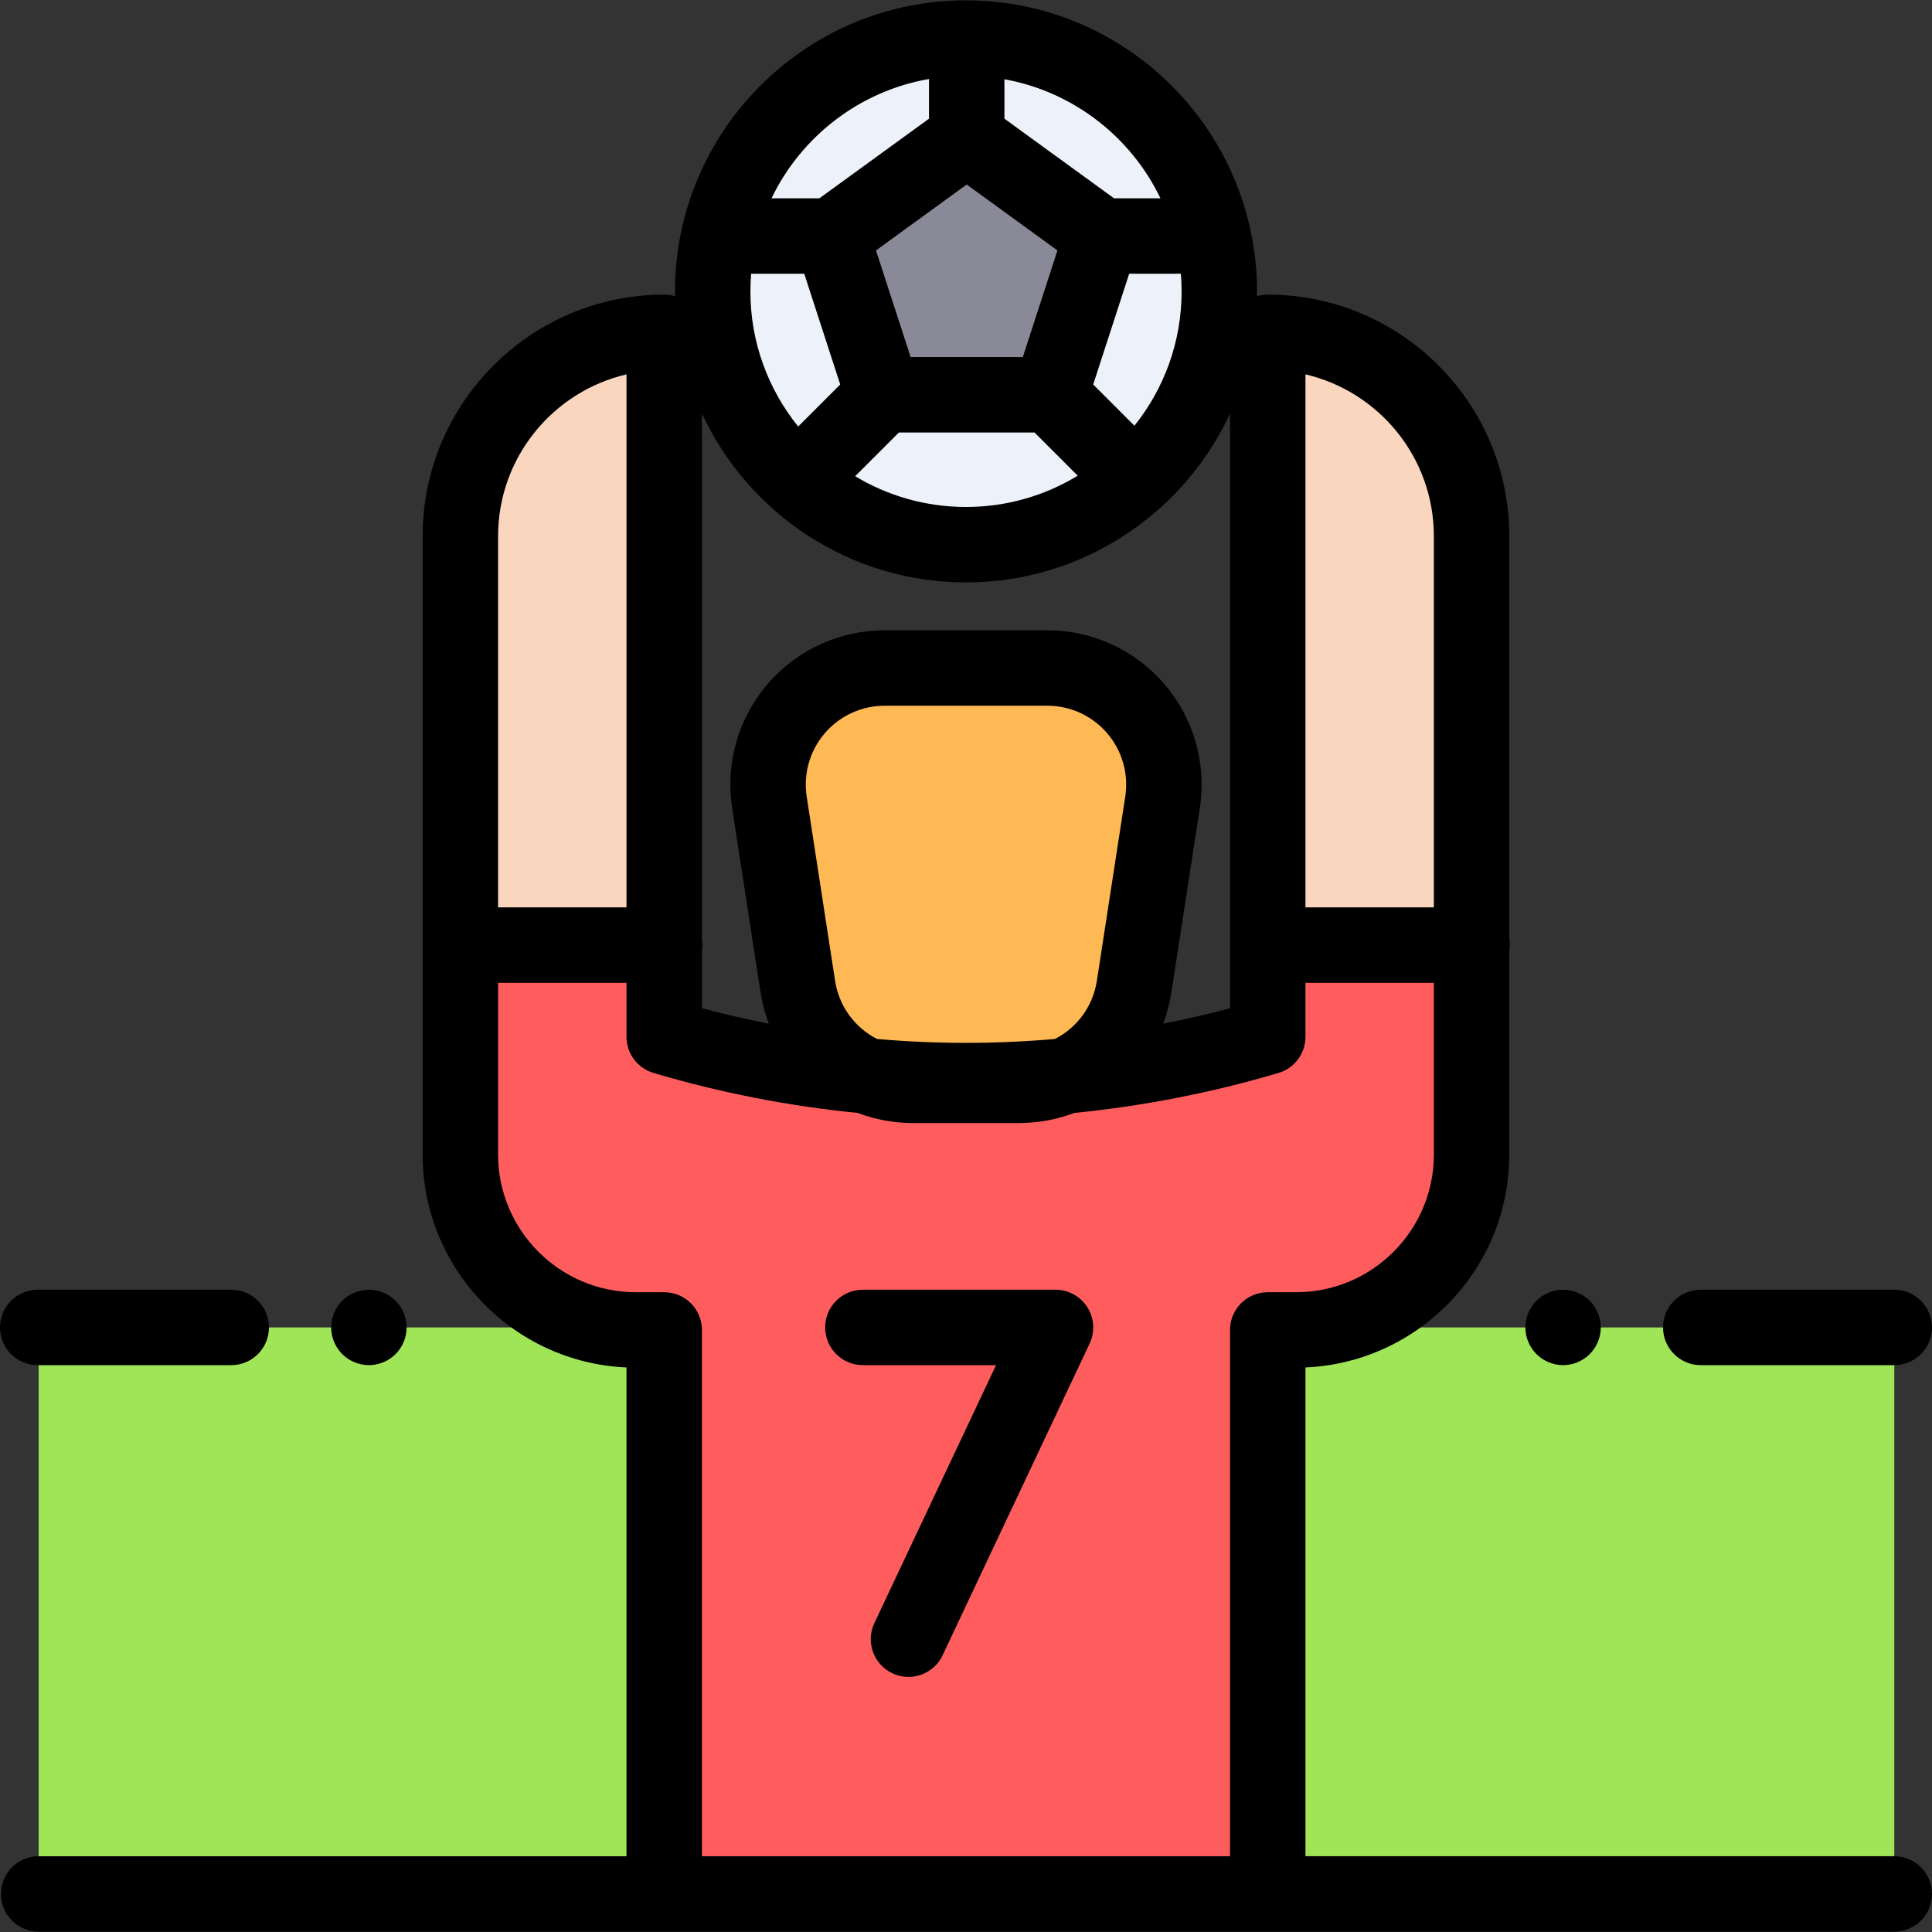 <?xml version="1.0" encoding="iso-8859-1"?>
<!-- Generator: Adobe Illustrator 19.0.0, SVG Export Plug-In . SVG Version: 6.00 Build 0)  -->
<svg version="1.1" id="Capa_1" xmlns="http://www.w3.org/2000/svg" xmlns:xlink="http://www.w3.org/1999/xlink" x="0px" y="0px"
	 viewBox="0 0 512 512" style="enable-background:new 0 0 512 512;" xml:space="preserve">
<rect x="0" y="0" width="512" height="512" fill="#333333" stroke="none"/>
<rect x="10.249" y="351.784" style="fill:#A0E557;" width="491.756" height="150.135"/>
<circle style="fill:#EDF2FA;" cx="256.003" cy="77.21" r="67.137"/>
<polygon style="fill:#898998;" points="234.066,104.63 220.394,62.55 256.188,36.543 291.983,62.55 278.311,104.63 "/>
<g>
	<path style="fill:#F9D6BD;" d="M176.022,250.462V88.072l0,0c-29.834,0-54.02,24.186-54.02,54.02v108.37"/>
	<path style="fill:#F9D6BD;" d="M389.985,250.462V142.091c0-29.834-24.186-54.02-54.02-54.02l0,0v162.39"/>
</g>
<path style="fill:#FF5D5D;" d="M335.964,250.462v24.3l0,0c-52.196,15.445-107.748,15.445-159.943,0l0,0v-24.3h-54.02v55.483
	c0,25.681,20.819,46.501,46.501,46.501h7.519v149.677h159.943V352.447h7.519c25.681,0,46.501-20.819,46.501-46.501v-55.483H335.964z
	"/>
<path style="fill:#FFB954;" d="M277.546,177.028H234.44c-18.94,0-33.421,16.886-30.536,35.604l7.523,48.8
	c2.323,15.068,15.289,26.189,30.536,26.189h28.059c15.245,0,28.213-11.12,30.536-26.189l7.523-48.8
	C310.968,193.912,296.486,177.028,277.546,177.028z"/>
<path d="M450.716,361.779h51.288c5.519,0,9.995-4.476,9.995-9.995c0-5.519-4.476-9.995-9.995-9.995h-51.288
	c-5.519,0-9.995,4.476-9.995,9.995C440.721,357.303,445.197,361.779,450.716,361.779z"/>
<path d="M502.005,491.921H345.96V362.388c30.008-1.299,54.02-26.119,54.02-56.442v-53.878c0.085-0.524,0.141-1.057,0.141-1.604
	s-0.056-1.081-0.141-1.604V142.092c0-35.297-28.717-64.015-64.015-64.015c-0.997,0-1.96,0.151-2.87,0.423
	c0.007-0.43,0.033-0.855,0.033-1.285c0-5.618-0.62-11.092-1.766-16.373c-0.073-0.421-0.163-0.837-0.286-1.237
	c-7.963-33.949-38.396-59.333-74.698-59.508c-0.064-0.001-0.126-0.01-0.19-0.01c-0.021,0-0.042,0.003-0.063,0.003
	c-0.042,0-0.083-0.003-0.125-0.003c-36.483,0-67.109,25.469-75.085,59.556c-0.117,0.386-0.205,0.784-0.275,1.187
	c-1.148,5.284-1.769,10.763-1.769,16.386c0,0.433,0.026,0.859,0.033,1.289c-0.914-0.275-1.88-0.427-2.883-0.427
	c-35.297,0-64.015,28.717-64.015,64.015v108.37v55.484c0,30.323,24.012,55.143,54.021,56.442v129.535H10.249
	c-5.519,0-9.995,4.476-9.995,9.995c0,5.519,4.476,9.995,9.995,9.995h491.756c5.519,0,9.995-4.476,9.995-9.995
	C512,496.4,507.524,491.921,502.005,491.921z M379.99,142.092v98.375h-34.03V99.21C365.436,103.75,379.99,121.253,379.99,142.092z
	 M313.139,77.213c0,13.457-4.688,25.834-12.501,35.608l-10.929-10.929l9.535-29.348h13.687
	C313.058,74.087,313.139,75.64,313.139,77.213z M199.068,72.546h14.064l9.535,29.347l-11.139,11.139
	c-7.914-9.806-12.666-22.265-12.666-35.818C198.861,75.64,198.942,74.087,199.068,72.546z M256.188,48.897l24.045,17.47
	l-9.183,28.267h-29.721l-9.183-28.267L256.188,48.897z M238.206,114.625h35.964l11.44,11.441c-8.641,5.256-18.779,8.287-29.61,8.287
	c-10.735,0-20.783-2.98-29.372-8.149L238.206,114.625z M307.536,52.555H295.23l-29.047-21.105V21.002
	C284.451,24.303,299.729,36.302,307.536,52.555z M246.193,20.934v10.517l-29.047,21.105h-12.684
	C212.325,36.19,227.759,24.138,246.193,20.934z M256,154.342c19.476,0,37.276-7.271,50.866-19.222
	c0.361-0.274,0.712-0.564,1.041-0.894c0.036-0.036,0.066-0.075,0.101-0.112c7.498-6.86,13.628-15.182,17.962-24.506V250.46
	l-0.001,16.729c-5.875,1.566-11.786,2.93-17.722,4.096c0.997-2.646,1.743-5.429,2.19-8.332l7.524-48.8
	c1.819-11.808-1.598-23.783-9.376-32.852c-7.777-9.068-19.092-14.27-31.04-14.27H234.44c-11.948,0-23.261,5.201-31.041,14.271
	c-7.777,9.068-11.194,21.044-9.373,32.851l7.522,48.8c0.448,2.903,1.194,5.686,2.19,8.332c-5.936-1.165-11.847-2.529-17.722-4.095
	v-15.13c0.084-0.522,0.14-1.052,0.14-1.598s-0.056-1.076-0.14-1.598l-0.001-139.285C198.276,135.981,225.026,154.342,256,154.342z
	 M232.434,275.341c-5.811-2.957-10.068-8.556-11.128-15.431l-7.522-48.8c-0.931-6.036,0.816-12.156,4.792-16.793
	c3.977-4.636,9.759-7.294,15.866-7.294h43.106c6.107,0,11.89,2.659,15.866,7.294c3.976,4.636,5.723,10.757,4.793,16.793l-7.523,48.8
	c-1.06,6.876-5.317,12.475-11.128,15.432C263.873,276.711,248.114,276.711,232.434,275.341z M166.027,99.21v141.256h-34.031v-98.375
	C131.997,121.253,146.55,103.75,166.027,99.21z M176.022,342.452h-7.519c-20.13,0-36.506-16.377-36.506-36.505v-45.488h34.031
	v14.304c0,4.428,2.914,8.328,7.158,9.584c17.776,5.26,35.885,8.783,54.109,10.591c4.561,1.733,9.506,2.678,14.67,2.678h28.058
	c5.163,0,10.11-0.945,14.67-2.678c18.224-1.808,36.333-5.33,54.109-10.591c4.245-1.256,7.158-5.156,7.158-9.584v-14.305h34.03
	v45.488c0,20.129-16.377,36.505-36.506,36.505h-7.518c-5.519,0-9.995,4.476-9.995,9.995v139.476H186.017V352.447
	C186.017,346.926,181.542,342.452,176.022,342.452z"/>
<path d="M414.234,361.778c2.629,0,5.207-1.068,7.065-2.929c1.859-1.859,2.93-4.438,2.93-7.066c0-2.629-1.069-5.207-2.93-7.065
	c-1.858-1.859-4.437-2.93-7.065-2.93c-2.629,0-5.207,1.069-7.066,2.93c-1.859,1.858-2.929,4.437-2.929,7.065
	c0,2.629,1.068,5.207,2.929,7.066C409.028,360.709,411.607,361.778,414.234,361.778z"/>
<path d="M9.995,361.779h51.288c5.519,0,9.995-4.476,9.995-9.995c0-5.519-4.476-9.995-9.995-9.995H9.995
	c-5.519,0-9.995,4.476-9.995,9.995C0,357.303,4.476,361.779,9.995,361.779z"/>
<path d="M97.762,361.778c2.629,0,5.207-1.068,7.065-2.929c1.869-1.859,2.93-4.438,2.93-7.066c0-2.629-1.06-5.207-2.93-7.065
	c-1.858-1.859-4.437-2.93-7.065-2.93s-5.207,1.069-7.066,2.93c-1.859,1.858-2.929,4.437-2.929,7.065
	c0,2.629,1.068,5.207,2.929,7.066C92.556,360.709,95.134,361.778,97.762,361.778z"/>
<path d="M240.752,444.398c-1.428,0-2.88-0.308-4.257-0.957c-4.993-2.355-7.131-8.311-4.777-13.304l32.241-68.358h-35.286
	c-5.519,0-9.995-4.476-9.995-9.995c0-5.519,4.476-9.995,9.995-9.995h51.051c3.423,0,6.608,1.752,8.441,4.644s2.06,6.519,0.6,9.615
	l-38.966,82.616C248.094,442.279,244.5,444.398,240.752,444.398z"/>
<g>
</g>
<g>
</g>
<g>
</g>
<g>
</g>
<g>
</g>
<g>
</g>
<g>
</g>
<g>
</g>
<g>
</g>
<g>
</g>
<g>
</g>
<g>
</g>
<g>
</g>
<g>
</g>
<g>
</g>
</svg>
